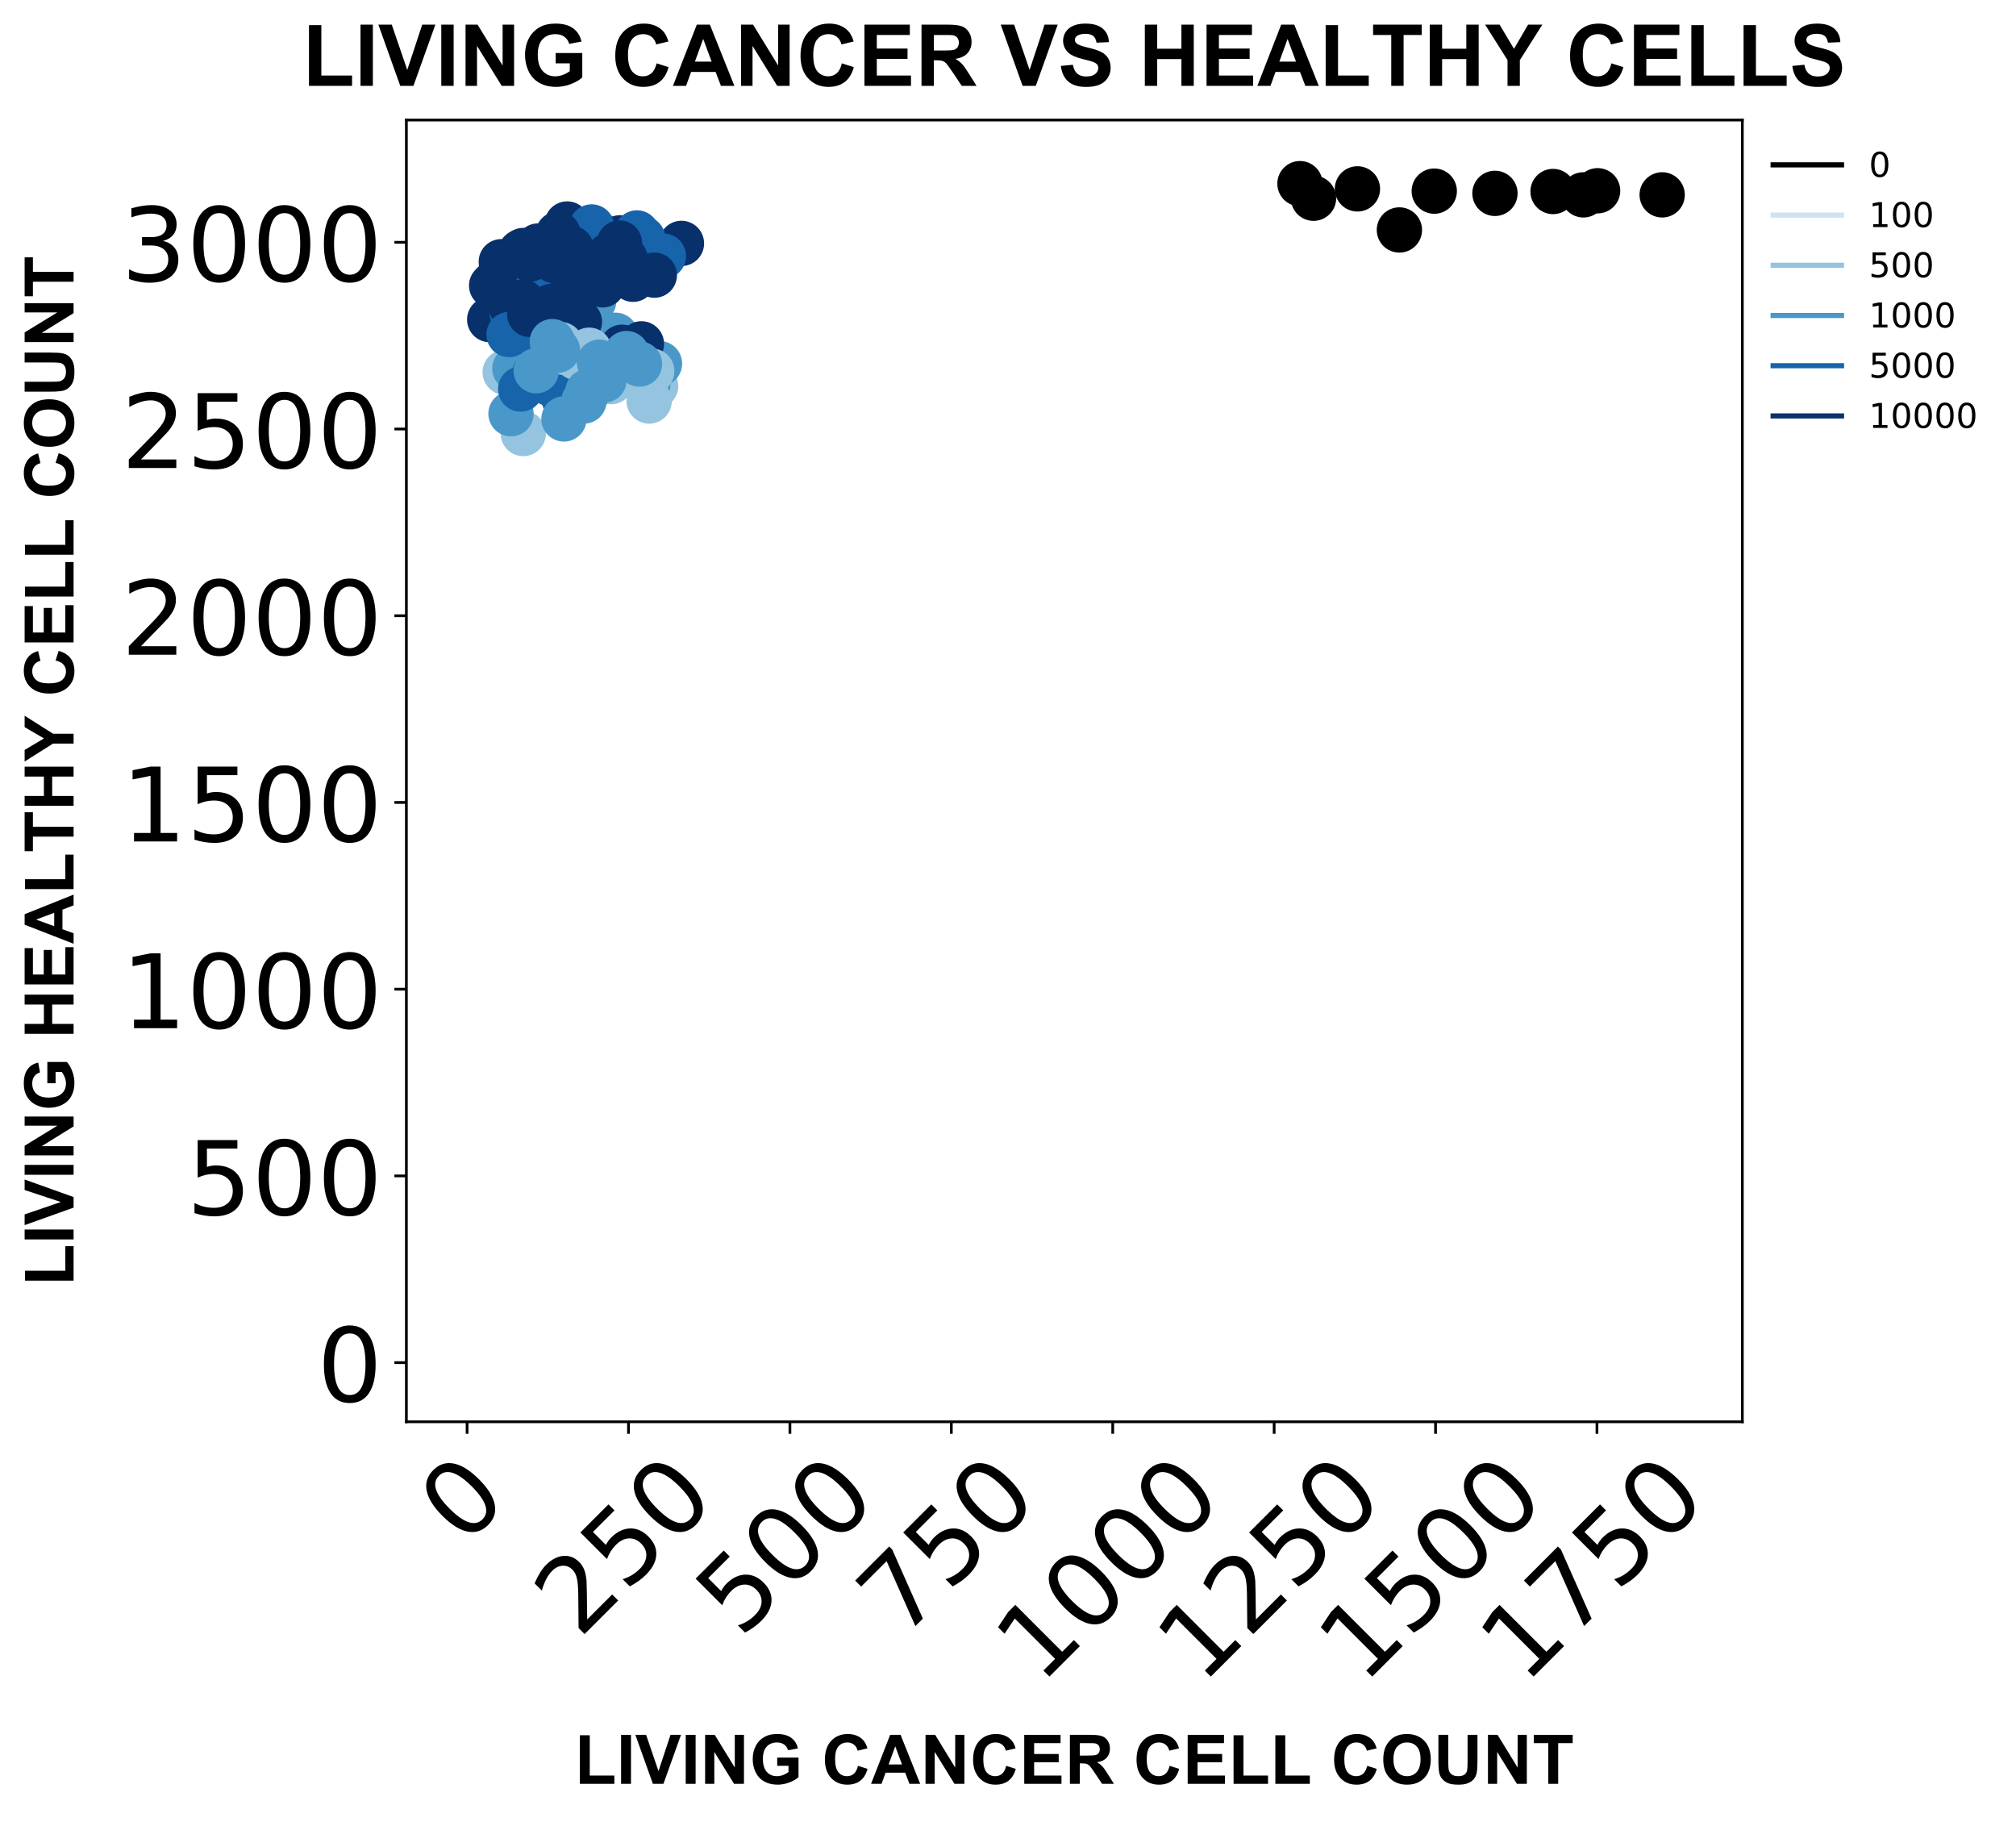<?xml version="1.0" encoding="utf-8" standalone="no"?>
<!DOCTYPE svg PUBLIC "-//W3C//DTD SVG 1.1//EN"
  "http://www.w3.org/Graphics/SVG/1.1/DTD/svg11.dtd">
<!-- Created with matplotlib (https://matplotlib.org/) -->
<svg height="532.595pt" version="1.1" viewBox="0 0 589.425 532.595" width="589.425pt" xmlns="http://www.w3.org/2000/svg" xmlns:xlink="http://www.w3.org/1999/xlink">
 <defs>
  <style type="text/css">
*{stroke-linecap:butt;stroke-linejoin:round;}
  </style>
 </defs>
 <g id="figure_1">
  <g id="patch_1">
   <path d="M 0 532.595 
L 589.425 532.595 
L 589.425 0 
L 0 0 
z
" style="fill:#ffffff;"/>
  </g>
  <g id="axes_1">
   <g id="patch_2">
    <path d="M 118.812 415.615 
L 509.413 415.615 
L 509.413 35.095 
L 118.812 35.095 
z
" style="fill:#ffffff;"/>
   </g>
   <g id="PathCollection_1">
    <defs>
     <path d="M 0 6.124 
C 1.624 6.124 3.182 5.478 4.33 4.33 
C 5.478 3.182 6.124 1.624 6.124 0 
C 6.124 -1.624 5.478 -3.182 4.33 -4.33 
C 3.182 -5.478 1.624 -6.124 0 -6.124 
C -1.624 -6.124 -3.182 -5.478 -4.33 -4.33 
C -5.478 -3.182 -6.124 -1.624 -6.124 0 
C -6.124 1.624 -5.478 3.182 -4.33 4.33 
C -3.182 5.478 -1.624 6.124 0 6.124 
z
" id="mc5da98bca4" style="stroke:#08306b;"/>
    </defs>
    <g clip-path="url(#p5af6b2f9cc)">
     <use style="fill:#08306b;stroke:#08306b;" x="143.174" xlink:href="#mc5da98bca4" y="93.423"/>
    </g>
   </g>
   <g id="PathCollection_2">
    <g clip-path="url(#p5af6b2f9cc)">
     <use style="fill:#08306b;stroke:#08306b;" x="143.74" xlink:href="#mc5da98bca4" y="83.489"/>
    </g>
   </g>
   <g id="PathCollection_3">
    <g clip-path="url(#p5af6b2f9cc)">
     <use style="fill:#08306b;stroke:#08306b;" x="157.331" xlink:href="#mc5da98bca4" y="71.917"/>
    </g>
   </g>
   <g id="PathCollection_4">
    <g clip-path="url(#p5af6b2f9cc)">
     <use style="fill:#08306b;stroke:#08306b;" x="169.413" xlink:href="#mc5da98bca4" y="79.777"/>
    </g>
   </g>
   <g id="PathCollection_5">
    <g clip-path="url(#p5af6b2f9cc)">
     <use style="fill:#08306b;stroke:#08306b;" x="162.239" xlink:href="#mc5da98bca4" y="75.847"/>
    </g>
   </g>
   <g id="PathCollection_6">
    <g clip-path="url(#p5af6b2f9cc)">
     <use style="fill:#08306b;stroke:#08306b;" x="147.704" xlink:href="#mc5da98bca4" y="80.105"/>
    </g>
   </g>
   <g id="PathCollection_7">
    <g clip-path="url(#p5af6b2f9cc)">
     <use style="fill:#08306b;stroke:#08306b;" x="160.163" xlink:href="#mc5da98bca4" y="81.524"/>
    </g>
   </g>
   <g id="PathCollection_8">
    <g clip-path="url(#p5af6b2f9cc)">
     <use style="fill:#08306b;stroke:#08306b;" x="161.673" xlink:href="#mc5da98bca4" y="78.576"/>
    </g>
   </g>
   <g id="PathCollection_9">
    <g clip-path="url(#p5af6b2f9cc)">
     <use style="fill:#08306b;stroke:#08306b;" x="158.653" xlink:href="#mc5da98bca4" y="84.471"/>
    </g>
   </g>
   <g id="PathCollection_10">
    <g clip-path="url(#p5af6b2f9cc)">
     <use style="fill:#08306b;stroke:#08306b;" x="163.938" xlink:href="#mc5da98bca4" y="81.415"/>
    </g>
   </g>
   <g id="PathCollection_11">
    <defs>
     <path d="M 0 6.124 
C 1.624 6.124 3.182 5.478 4.33 4.33 
C 5.478 3.182 6.124 1.624 6.124 0 
C 6.124 -1.624 5.478 -3.182 4.33 -4.33 
C 3.182 -5.478 1.624 -6.124 0 -6.124 
C -1.624 -6.124 -3.182 -5.478 -4.33 -4.33 
C -5.478 -3.182 -6.124 -1.624 -6.124 0 
C -6.124 1.624 -5.478 3.182 -4.33 4.33 
C -3.182 5.478 -1.624 6.124 0 6.124 
z
" id="m7ebbeaddaf" style="stroke:#1764ab;"/>
    </defs>
    <g clip-path="url(#p5af6b2f9cc)">
     <use style="fill:#1764ab;stroke:#1764ab;" x="149.781" xlink:href="#m7ebbeaddaf" y="91.676"/>
    </g>
   </g>
   <g id="PathCollection_12">
    <g clip-path="url(#p5af6b2f9cc)">
     <use style="fill:#1764ab;stroke:#1764ab;" x="152.235" xlink:href="#m7ebbeaddaf" y="78.358"/>
    </g>
   </g>
   <g id="PathCollection_13">
    <g clip-path="url(#p5af6b2f9cc)">
     <use style="fill:#1764ab;stroke:#1764ab;" x="163.75" xlink:href="#m7ebbeaddaf" y="68.861"/>
    </g>
   </g>
   <g id="PathCollection_14">
    <g clip-path="url(#p5af6b2f9cc)">
     <use style="fill:#1764ab;stroke:#1764ab;" x="175.264" xlink:href="#m7ebbeaddaf" y="76.83"/>
    </g>
   </g>
   <g id="PathCollection_15">
    <g clip-path="url(#p5af6b2f9cc)">
     <use style="fill:#1764ab;stroke:#1764ab;" x="174.132" xlink:href="#m7ebbeaddaf" y="77.485"/>
    </g>
   </g>
   <g id="PathCollection_16">
    <g clip-path="url(#p5af6b2f9cc)">
     <use style="fill:#1764ab;stroke:#1764ab;" x="150.347" xlink:href="#m7ebbeaddaf" y="76.175"/>
    </g>
   </g>
   <g id="PathCollection_17">
    <g clip-path="url(#p5af6b2f9cc)">
     <use style="fill:#1764ab;stroke:#1764ab;" x="171.3" xlink:href="#m7ebbeaddaf" y="78.249"/>
    </g>
   </g>
   <g id="PathCollection_18">
    <g clip-path="url(#p5af6b2f9cc)">
     <use style="fill:#1764ab;stroke:#1764ab;" x="169.413" xlink:href="#m7ebbeaddaf" y="76.284"/>
    </g>
   </g>
   <g id="PathCollection_19">
    <g clip-path="url(#p5af6b2f9cc)">
     <use style="fill:#1764ab;stroke:#1764ab;" x="163.561" xlink:href="#m7ebbeaddaf" y="74.755"/>
    </g>
   </g>
   <g id="PathCollection_20">
    <g clip-path="url(#p5af6b2f9cc)">
     <use style="fill:#1764ab;stroke:#1764ab;" x="178.096" xlink:href="#m7ebbeaddaf" y="75.192"/>
    </g>
   </g>
   <g id="PathCollection_21">
    <g clip-path="url(#p5af6b2f9cc)">
     <use style="fill:#08306b;stroke:#08306b;" x="149.403" xlink:href="#mc5da98bca4" y="89.384"/>
    </g>
   </g>
   <g id="PathCollection_22">
    <g clip-path="url(#p5af6b2f9cc)">
     <use style="fill:#08306b;stroke:#08306b;" x="144.495" xlink:href="#mc5da98bca4" y="82.724"/>
    </g>
   </g>
   <g id="PathCollection_23">
    <g clip-path="url(#p5af6b2f9cc)">
     <use style="fill:#08306b;stroke:#08306b;" x="164.316" xlink:href="#mc5da98bca4" y="74.101"/>
    </g>
   </g>
   <g id="PathCollection_24">
    <g clip-path="url(#p5af6b2f9cc)">
     <use style="fill:#08306b;stroke:#08306b;" x="167.525" xlink:href="#mc5da98bca4" y="77.485"/>
    </g>
   </g>
   <g id="PathCollection_25">
    <g clip-path="url(#p5af6b2f9cc)">
     <use style="fill:#08306b;stroke:#08306b;" x="164.693" xlink:href="#mc5da98bca4" y="76.393"/>
    </g>
   </g>
   <g id="PathCollection_26">
    <g clip-path="url(#p5af6b2f9cc)">
     <use style="fill:#08306b;stroke:#08306b;" x="146.572" xlink:href="#mc5da98bca4" y="76.502"/>
    </g>
   </g>
   <g id="PathCollection_27">
    <g clip-path="url(#p5af6b2f9cc)">
     <use style="fill:#08306b;stroke:#08306b;" x="168.657" xlink:href="#mc5da98bca4" y="74.974"/>
    </g>
   </g>
   <g id="PathCollection_28">
    <g clip-path="url(#p5af6b2f9cc)">
     <use style="fill:#08306b;stroke:#08306b;" x="163.561" xlink:href="#mc5da98bca4" y="75.956"/>
    </g>
   </g>
   <g id="PathCollection_29">
    <g clip-path="url(#p5af6b2f9cc)">
     <use style="fill:#08306b;stroke:#08306b;" x="162.051" xlink:href="#mc5da98bca4" y="73.991"/>
    </g>
   </g>
   <g id="PathCollection_30">
    <g clip-path="url(#p5af6b2f9cc)">
     <use style="fill:#08306b;stroke:#08306b;" x="167.902" xlink:href="#mc5da98bca4" y="72.791"/>
    </g>
   </g>
   <g id="PathCollection_31">
    <g clip-path="url(#p5af6b2f9cc)">
     <use style="fill:#1764ab;stroke:#1764ab;" x="157.709" xlink:href="#m7ebbeaddaf" y="88.183"/>
    </g>
   </g>
   <g id="PathCollection_32">
    <g clip-path="url(#p5af6b2f9cc)">
     <use style="fill:#1764ab;stroke:#1764ab;" x="157.709" xlink:href="#m7ebbeaddaf" y="74.101"/>
    </g>
   </g>
   <g id="PathCollection_33">
    <g clip-path="url(#p5af6b2f9cc)">
     <use style="fill:#1764ab;stroke:#1764ab;" x="166.015" xlink:href="#m7ebbeaddaf" y="67.987"/>
    </g>
   </g>
   <g id="PathCollection_34">
    <g clip-path="url(#p5af6b2f9cc)">
     <use style="fill:#1764ab;stroke:#1764ab;" x="181.116" xlink:href="#m7ebbeaddaf" y="74.21"/>
    </g>
   </g>
   <g id="PathCollection_35">
    <g clip-path="url(#p5af6b2f9cc)">
     <use style="fill:#1764ab;stroke:#1764ab;" x="181.116" xlink:href="#m7ebbeaddaf" y="76.065"/>
    </g>
   </g>
   <g id="PathCollection_36">
    <g clip-path="url(#p5af6b2f9cc)">
     <use style="fill:#1764ab;stroke:#1764ab;" x="161.673" xlink:href="#m7ebbeaddaf" y="75.192"/>
    </g>
   </g>
   <g id="PathCollection_37">
    <g clip-path="url(#p5af6b2f9cc)">
     <use style="fill:#1764ab;stroke:#1764ab;" x="181.494" xlink:href="#m7ebbeaddaf" y="71.699"/>
    </g>
   </g>
   <g id="PathCollection_38">
    <g clip-path="url(#p5af6b2f9cc)">
     <use style="fill:#1764ab;stroke:#1764ab;" x="180.927" xlink:href="#m7ebbeaddaf" y="72.245"/>
    </g>
   </g>
   <g id="PathCollection_39">
    <g clip-path="url(#p5af6b2f9cc)">
     <use style="fill:#1764ab;stroke:#1764ab;" x="166.77" xlink:href="#m7ebbeaddaf" y="73.773"/>
    </g>
   </g>
   <g id="PathCollection_40">
    <g clip-path="url(#p5af6b2f9cc)">
     <use style="fill:#1764ab;stroke:#1764ab;" x="190.554" xlink:href="#m7ebbeaddaf" y="74.865"/>
    </g>
   </g>
   <g id="PathCollection_41">
    <defs>
     <path d="M 0 6.124 
C 1.624 6.124 3.182 5.478 4.33 4.33 
C 5.478 3.182 6.124 1.624 6.124 0 
C 6.124 -1.624 5.478 -3.182 4.33 -4.33 
C 3.182 -5.478 1.624 -6.124 0 -6.124 
C -1.624 -6.124 -3.182 -5.478 -4.33 -4.33 
C -5.478 -3.182 -6.124 -1.624 -6.124 0 
C -6.124 1.624 -5.478 3.182 -4.33 4.33 
C -3.182 5.478 -1.624 6.124 0 6.124 
z
" id="mbbedd26ff0" style="stroke:#94c4df;"/>
    </defs>
    <g clip-path="url(#p5af6b2f9cc)">
     <use style="fill:#94c4df;stroke:#94c4df;" x="152.99" xlink:href="#mbbedd26ff0" y="126.718"/>
    </g>
   </g>
   <g id="PathCollection_42">
    <g clip-path="url(#p5af6b2f9cc)">
     <use style="fill:#94c4df;stroke:#94c4df;" x="147.704" xlink:href="#mbbedd26ff0" y="108.815"/>
    </g>
   </g>
   <g id="PathCollection_43">
    <g clip-path="url(#p5af6b2f9cc)">
     <use style="fill:#94c4df;stroke:#94c4df;" x="163.183" xlink:href="#mbbedd26ff0" y="102.265"/>
    </g>
   </g>
   <g id="PathCollection_44">
    <g clip-path="url(#p5af6b2f9cc)">
     <use style="fill:#94c4df;stroke:#94c4df;" x="188.289" xlink:href="#mbbedd26ff0" y="110.998"/>
    </g>
   </g>
   <g id="PathCollection_45">
    <g clip-path="url(#p5af6b2f9cc)">
     <use style="fill:#94c4df;stroke:#94c4df;" x="184.891" xlink:href="#mbbedd26ff0" y="106.195"/>
    </g>
   </g>
   <g id="PathCollection_46">
    <g clip-path="url(#p5af6b2f9cc)">
     <use style="fill:#94c4df;stroke:#94c4df;" x="156.388" xlink:href="#mbbedd26ff0" y="108.269"/>
    </g>
   </g>
   <g id="PathCollection_47">
    <g clip-path="url(#p5af6b2f9cc)">
     <use style="fill:#94c4df;stroke:#94c4df;" x="177.718" xlink:href="#mbbedd26ff0" y="107.723"/>
    </g>
   </g>
   <g id="PathCollection_48">
    <g clip-path="url(#p5af6b2f9cc)">
     <use style="fill:#94c4df;stroke:#94c4df;" x="171.489" xlink:href="#mbbedd26ff0" y="106.413"/>
    </g>
   </g>
   <g id="PathCollection_49">
    <g clip-path="url(#p5af6b2f9cc)">
     <use style="fill:#94c4df;stroke:#94c4df;" x="174.132" xlink:href="#mbbedd26ff0" y="105.867"/>
    </g>
   </g>
   <g id="PathCollection_50">
    <g clip-path="url(#p5af6b2f9cc)">
     <use style="fill:#94c4df;stroke:#94c4df;" x="191.687" xlink:href="#mbbedd26ff0" y="112.854"/>
    </g>
   </g>
   <g id="PathCollection_51">
    <g clip-path="url(#p5af6b2f9cc)">
     <use style="fill:#08306b;stroke:#08306b;" x="152.801" xlink:href="#mc5da98bca4" y="88.292"/>
    </g>
   </g>
   <g id="PathCollection_52">
    <g clip-path="url(#p5af6b2f9cc)">
     <use style="fill:#08306b;stroke:#08306b;" x="154.877" xlink:href="#mc5da98bca4" y="75.738"/>
    </g>
   </g>
   <g id="PathCollection_53">
    <g clip-path="url(#p5af6b2f9cc)">
     <use style="fill:#08306b;stroke:#08306b;" x="165.826" xlink:href="#mc5da98bca4" y="65.477"/>
    </g>
   </g>
   <g id="PathCollection_54">
    <g clip-path="url(#p5af6b2f9cc)">
     <use style="fill:#08306b;stroke:#08306b;" x="182.06" xlink:href="#mc5da98bca4" y="73.009"/>
    </g>
   </g>
   <g id="PathCollection_55">
    <g clip-path="url(#p5af6b2f9cc)">
     <use style="fill:#08306b;stroke:#08306b;" x="181.305" xlink:href="#mc5da98bca4" y="69.516"/>
    </g>
   </g>
   <g id="PathCollection_56">
    <g clip-path="url(#p5af6b2f9cc)">
     <use style="fill:#08306b;stroke:#08306b;" x="152.99" xlink:href="#mc5da98bca4" y="73.227"/>
    </g>
   </g>
   <g id="PathCollection_57">
    <g clip-path="url(#p5af6b2f9cc)">
     <use style="fill:#08306b;stroke:#08306b;" x="176.774" xlink:href="#mc5da98bca4" y="73.118"/>
    </g>
   </g>
   <g id="PathCollection_58">
    <g clip-path="url(#p5af6b2f9cc)">
     <use style="fill:#08306b;stroke:#08306b;" x="180.55" xlink:href="#mc5da98bca4" y="72.136"/>
    </g>
   </g>
   <g id="PathCollection_59">
    <g clip-path="url(#p5af6b2f9cc)">
     <use style="fill:#08306b;stroke:#08306b;" x="166.581" xlink:href="#mc5da98bca4" y="70.826"/>
    </g>
   </g>
   <g id="PathCollection_60">
    <g clip-path="url(#p5af6b2f9cc)">
     <use style="fill:#08306b;stroke:#08306b;" x="179.417" xlink:href="#mc5da98bca4" y="75.41"/>
    </g>
   </g>
   <g id="PathCollection_61">
    <defs>
     <path d="M 0 6.124 
C 1.624 6.124 3.182 5.478 4.33 4.33 
C 5.478 3.182 6.124 1.624 6.124 0 
C 6.124 -1.624 5.478 -3.182 4.33 -4.33 
C 3.182 -5.478 1.624 -6.124 0 -6.124 
C -1.624 -6.124 -3.182 -5.478 -4.33 -4.33 
C -5.478 -3.182 -6.124 -1.624 -6.124 0 
C -6.124 1.624 -5.478 3.182 -4.33 4.33 
C -3.182 5.478 -1.624 6.124 0 6.124 
z
" id="m9ac58e9d34" style="stroke:#4a98c9;"/>
    </defs>
    <g clip-path="url(#p5af6b2f9cc)">
     <use style="fill:#4a98c9;stroke:#4a98c9;" x="149.403" xlink:href="#m9ac58e9d34" y="120.932"/>
    </g>
   </g>
   <g id="PathCollection_62">
    <g clip-path="url(#p5af6b2f9cc)">
     <use style="fill:#4a98c9;stroke:#4a98c9;" x="159.974" xlink:href="#m9ac58e9d34" y="95.824"/>
    </g>
   </g>
   <g id="PathCollection_63">
    <g clip-path="url(#p5af6b2f9cc)">
     <use style="fill:#4a98c9;stroke:#4a98c9;" x="163.372" xlink:href="#m9ac58e9d34" y="91.13"/>
    </g>
   </g>
   <g id="PathCollection_64">
    <g clip-path="url(#p5af6b2f9cc)">
     <use style="fill:#4a98c9;stroke:#4a98c9;" x="177.341" xlink:href="#m9ac58e9d34" y="99.427"/>
    </g>
   </g>
   <g id="PathCollection_65">
    <g clip-path="url(#p5af6b2f9cc)">
     <use style="fill:#4a98c9;stroke:#4a98c9;" x="171.678" xlink:href="#m9ac58e9d34" y="99.863"/>
    </g>
   </g>
   <g id="PathCollection_66">
    <g clip-path="url(#p5af6b2f9cc)">
     <use style="fill:#4a98c9;stroke:#4a98c9;" x="150.536" xlink:href="#m9ac58e9d34" y="107.723"/>
    </g>
   </g>
   <g id="PathCollection_67">
    <g clip-path="url(#p5af6b2f9cc)">
     <use style="fill:#4a98c9;stroke:#4a98c9;" x="179.983" xlink:href="#m9ac58e9d34" y="98.007"/>
    </g>
   </g>
   <g id="PathCollection_68">
    <g clip-path="url(#p5af6b2f9cc)">
     <use style="fill:#4a98c9;stroke:#4a98c9;" x="166.203" xlink:href="#m9ac58e9d34" y="98.226"/>
    </g>
   </g>
   <g id="PathCollection_69">
    <g clip-path="url(#p5af6b2f9cc)">
     <use style="fill:#4a98c9;stroke:#4a98c9;" x="167.902" xlink:href="#m9ac58e9d34" y="94.078"/>
    </g>
   </g>
   <g id="PathCollection_70">
    <g clip-path="url(#p5af6b2f9cc)">
     <use style="fill:#4a98c9;stroke:#4a98c9;" x="177.341" xlink:href="#m9ac58e9d34" y="108.269"/>
    </g>
   </g>
   <g id="PathCollection_71">
    <g clip-path="url(#p5af6b2f9cc)">
     <use style="fill:#08306b;stroke:#08306b;" x="185.08" xlink:href="#mc5da98bca4" y="81.633"/>
    </g>
   </g>
   <g id="PathCollection_72">
    <g clip-path="url(#p5af6b2f9cc)">
     <use style="fill:#08306b;stroke:#08306b;" x="164.693" xlink:href="#mc5da98bca4" y="70.28"/>
    </g>
   </g>
   <g id="PathCollection_73">
    <g clip-path="url(#p5af6b2f9cc)">
     <use style="fill:#08306b;stroke:#08306b;" x="174.887" xlink:href="#mc5da98bca4" y="68.424"/>
    </g>
   </g>
   <g id="PathCollection_74">
    <g clip-path="url(#p5af6b2f9cc)">
     <use style="fill:#08306b;stroke:#08306b;" x="186.402" xlink:href="#mc5da98bca4" y="78.03"/>
    </g>
   </g>
   <g id="PathCollection_75">
    <g clip-path="url(#p5af6b2f9cc)">
     <use style="fill:#08306b;stroke:#08306b;" x="184.703" xlink:href="#mc5da98bca4" y="75.52"/>
    </g>
   </g>
   <g id="PathCollection_76">
    <g clip-path="url(#p5af6b2f9cc)">
     <use style="fill:#08306b;stroke:#08306b;" x="166.581" xlink:href="#mc5da98bca4" y="70.171"/>
    </g>
   </g>
   <g id="PathCollection_77">
    <g clip-path="url(#p5af6b2f9cc)">
     <use style="fill:#08306b;stroke:#08306b;" x="187.345" xlink:href="#mc5da98bca4" y="77.594"/>
    </g>
   </g>
   <g id="PathCollection_78">
    <g clip-path="url(#p5af6b2f9cc)">
     <use style="fill:#08306b;stroke:#08306b;" x="185.835" xlink:href="#mc5da98bca4" y="72.463"/>
    </g>
   </g>
   <g id="PathCollection_79">
    <g clip-path="url(#p5af6b2f9cc)">
     <use style="fill:#08306b;stroke:#08306b;" x="168.657" xlink:href="#mc5da98bca4" y="78.467"/>
    </g>
   </g>
   <g id="PathCollection_80">
    <g clip-path="url(#p5af6b2f9cc)">
     <use style="fill:#08306b;stroke:#08306b;" x="199.238" xlink:href="#mc5da98bca4" y="71.153"/>
    </g>
   </g>
   <g id="PathCollection_81">
    <g clip-path="url(#p5af6b2f9cc)">
     <use style="fill:#4a98c9;stroke:#4a98c9;" x="182.626" xlink:href="#m9ac58e9d34" y="109.47"/>
    </g>
   </g>
   <g id="PathCollection_82">
    <g clip-path="url(#p5af6b2f9cc)">
     <use style="fill:#4a98c9;stroke:#4a98c9;" x="165.637" xlink:href="#m9ac58e9d34" y="100.3"/>
    </g>
   </g>
   <g id="PathCollection_83">
    <g clip-path="url(#p5af6b2f9cc)">
     <use style="fill:#4a98c9;stroke:#4a98c9;" x="173.565" xlink:href="#m9ac58e9d34" y="88.074"/>
    </g>
   </g>
   <g id="PathCollection_84">
    <g clip-path="url(#p5af6b2f9cc)">
     <use style="fill:#4a98c9;stroke:#4a98c9;" x="189.422" xlink:href="#m9ac58e9d34" y="112.308"/>
    </g>
   </g>
   <g id="PathCollection_85">
    <g clip-path="url(#p5af6b2f9cc)">
     <use style="fill:#4a98c9;stroke:#4a98c9;" x="180.172" xlink:href="#m9ac58e9d34" y="106.959"/>
    </g>
   </g>
   <g id="PathCollection_86">
    <g clip-path="url(#p5af6b2f9cc)">
     <use style="fill:#4a98c9;stroke:#4a98c9;" x="168.469" xlink:href="#m9ac58e9d34" y="100.518"/>
    </g>
   </g>
   <g id="PathCollection_87">
    <g clip-path="url(#p5af6b2f9cc)">
     <use style="fill:#4a98c9;stroke:#4a98c9;" x="181.116" xlink:href="#m9ac58e9d34" y="106.522"/>
    </g>
   </g>
   <g id="PathCollection_88">
    <g clip-path="url(#p5af6b2f9cc)">
     <use style="fill:#4a98c9;stroke:#4a98c9;" x="184.891" xlink:href="#m9ac58e9d34" y="100.737"/>
    </g>
   </g>
   <g id="PathCollection_89">
    <g clip-path="url(#p5af6b2f9cc)">
     <use style="fill:#4a98c9;stroke:#4a98c9;" x="176.774" xlink:href="#m9ac58e9d34" y="101.064"/>
    </g>
   </g>
   <g id="PathCollection_90">
    <g clip-path="url(#p5af6b2f9cc)">
     <use style="fill:#4a98c9;stroke:#4a98c9;" x="192.82" xlink:href="#m9ac58e9d34" y="106.304"/>
    </g>
   </g>
   <g id="PathCollection_91">
    <g clip-path="url(#p5af6b2f9cc)">
     <use style="fill:#1764ab;stroke:#1764ab;" x="152.235" xlink:href="#m7ebbeaddaf" y="113.727"/>
    </g>
   </g>
   <g id="PathCollection_92">
    <g clip-path="url(#p5af6b2f9cc)">
     <use style="fill:#1764ab;stroke:#1764ab;" x="157.331" xlink:href="#m7ebbeaddaf" y="99.536"/>
    </g>
   </g>
   <g id="PathCollection_93">
    <g clip-path="url(#p5af6b2f9cc)">
     <use style="fill:#1764ab;stroke:#1764ab;" x="148.837" xlink:href="#m7ebbeaddaf" y="97.789"/>
    </g>
   </g>
   <g id="PathCollection_94">
    <g clip-path="url(#p5af6b2f9cc)">
     <use style="fill:#1764ab;stroke:#1764ab;" x="160.729" xlink:href="#m7ebbeaddaf" y="112.09"/>
    </g>
   </g>
   <g id="PathCollection_95">
    <g clip-path="url(#p5af6b2f9cc)">
     <use style="fill:#1764ab;stroke:#1764ab;" x="166.959" xlink:href="#m7ebbeaddaf" y="108.16"/>
    </g>
   </g>
   <g id="PathCollection_96">
    <g clip-path="url(#p5af6b2f9cc)">
     <use style="fill:#1764ab;stroke:#1764ab;" x="158.275" xlink:href="#m7ebbeaddaf" y="101.282"/>
    </g>
   </g>
   <g id="PathCollection_97">
    <g clip-path="url(#p5af6b2f9cc)">
     <use style="fill:#1764ab;stroke:#1764ab;" x="164.882" xlink:href="#m7ebbeaddaf" y="116.456"/>
    </g>
   </g>
   <g id="PathCollection_98">
    <g clip-path="url(#p5af6b2f9cc)">
     <use style="fill:#1764ab;stroke:#1764ab;" x="156.388" xlink:href="#m7ebbeaddaf" y="109.033"/>
    </g>
   </g>
   <g id="PathCollection_99">
    <g clip-path="url(#p5af6b2f9cc)">
     <use style="fill:#1764ab;stroke:#1764ab;" x="160.918" xlink:href="#m7ebbeaddaf" y="104.885"/>
    </g>
   </g>
   <g id="PathCollection_100">
    <g clip-path="url(#p5af6b2f9cc)">
     <use style="fill:#1764ab;stroke:#1764ab;" x="166.392" xlink:href="#m7ebbeaddaf" y="113.4"/>
    </g>
   </g>
   <g id="PathCollection_101">
    <g clip-path="url(#p5af6b2f9cc)">
     <use style="fill:#08306b;stroke:#08306b;" x="178.851" xlink:href="#mc5da98bca4" y="111.216"/>
    </g>
   </g>
   <g id="PathCollection_102">
    <g clip-path="url(#p5af6b2f9cc)">
     <use style="fill:#08306b;stroke:#08306b;" x="169.413" xlink:href="#mc5da98bca4" y="94.078"/>
    </g>
   </g>
   <g id="PathCollection_103">
    <g clip-path="url(#p5af6b2f9cc)">
     <use style="fill:#08306b;stroke:#08306b;" x="161.107" xlink:href="#mc5da98bca4" y="89.602"/>
    </g>
   </g>
   <g id="PathCollection_104">
    <g clip-path="url(#p5af6b2f9cc)">
     <use style="fill:#08306b;stroke:#08306b;" x="187.534" xlink:href="#mc5da98bca4" y="100.518"/>
    </g>
   </g>
   <g id="PathCollection_105">
    <g clip-path="url(#p5af6b2f9cc)">
     <use style="fill:#08306b;stroke:#08306b;" x="168.28" xlink:href="#mc5da98bca4" y="93.204"/>
    </g>
   </g>
   <g id="PathCollection_106">
    <g clip-path="url(#p5af6b2f9cc)">
     <use style="fill:#08306b;stroke:#08306b;" x="154.877" xlink:href="#mc5da98bca4" y="91.894"/>
    </g>
   </g>
   <g id="PathCollection_107">
    <g clip-path="url(#p5af6b2f9cc)">
     <use style="fill:#08306b;stroke:#08306b;" x="181.871" xlink:href="#mc5da98bca4" y="101.828"/>
    </g>
   </g>
   <g id="PathCollection_108">
    <g clip-path="url(#p5af6b2f9cc)">
     <use style="fill:#08306b;stroke:#08306b;" x="169.601" xlink:href="#mc5da98bca4" y="102.047"/>
    </g>
   </g>
   <g id="PathCollection_109">
    <g clip-path="url(#p5af6b2f9cc)">
     <use style="fill:#08306b;stroke:#08306b;" x="181.871" xlink:href="#mc5da98bca4" y="101.501"/>
    </g>
   </g>
   <g id="PathCollection_110">
    <g clip-path="url(#p5af6b2f9cc)">
     <use style="fill:#08306b;stroke:#08306b;" x="184.703" xlink:href="#mc5da98bca4" y="107.941"/>
    </g>
   </g>
   <g id="PathCollection_111">
    <g clip-path="url(#p5af6b2f9cc)">
     <use style="fill:#08306b;stroke:#08306b;" x="165.26" xlink:href="#mc5da98bca4" y="87.855"/>
    </g>
   </g>
   <g id="PathCollection_112">
    <g clip-path="url(#p5af6b2f9cc)">
     <use style="fill:#08306b;stroke:#08306b;" x="152.235" xlink:href="#mc5da98bca4" y="73.664"/>
    </g>
   </g>
   <g id="PathCollection_113">
    <g clip-path="url(#p5af6b2f9cc)">
     <use style="fill:#08306b;stroke:#08306b;" x="159.408" xlink:href="#mc5da98bca4" y="73.227"/>
    </g>
   </g>
   <g id="PathCollection_114">
    <g clip-path="url(#p5af6b2f9cc)">
     <use style="fill:#08306b;stroke:#08306b;" x="172.622" xlink:href="#mc5da98bca4" y="79.34"/>
    </g>
   </g>
   <g id="PathCollection_115">
    <g clip-path="url(#p5af6b2f9cc)">
     <use style="fill:#08306b;stroke:#08306b;" x="172.055" xlink:href="#mc5da98bca4" y="72.026"/>
    </g>
   </g>
   <g id="PathCollection_116">
    <g clip-path="url(#p5af6b2f9cc)">
     <use style="fill:#08306b;stroke:#08306b;" x="165.637" xlink:href="#mc5da98bca4" y="75.083"/>
    </g>
   </g>
   <g id="PathCollection_117">
    <g clip-path="url(#p5af6b2f9cc)">
     <use style="fill:#08306b;stroke:#08306b;" x="172.622" xlink:href="#mc5da98bca4" y="77.485"/>
    </g>
   </g>
   <g id="PathCollection_118">
    <g clip-path="url(#p5af6b2f9cc)">
     <use style="fill:#08306b;stroke:#08306b;" x="162.051" xlink:href="#mc5da98bca4" y="76.175"/>
    </g>
   </g>
   <g id="PathCollection_119">
    <g clip-path="url(#p5af6b2f9cc)">
     <use style="fill:#08306b;stroke:#08306b;" x="166.392" xlink:href="#mc5da98bca4" y="75.083"/>
    </g>
   </g>
   <g id="PathCollection_120">
    <g clip-path="url(#p5af6b2f9cc)">
     <use style="fill:#08306b;stroke:#08306b;" x="175.642" xlink:href="#mc5da98bca4" y="76.83"/>
    </g>
   </g>
   <g id="PathCollection_121">
    <g clip-path="url(#p5af6b2f9cc)">
     <use style="fill:#1764ab;stroke:#1764ab;" x="177.341" xlink:href="#m7ebbeaddaf" y="78.576"/>
    </g>
   </g>
   <g id="PathCollection_122">
    <g clip-path="url(#p5af6b2f9cc)">
     <use style="fill:#1764ab;stroke:#1764ab;" x="166.015" xlink:href="#m7ebbeaddaf" y="72.791"/>
    </g>
   </g>
   <g id="PathCollection_123">
    <g clip-path="url(#p5af6b2f9cc)">
     <use style="fill:#1764ab;stroke:#1764ab;" x="172.999" xlink:href="#m7ebbeaddaf" y="66.35"/>
    </g>
   </g>
   <g id="PathCollection_124">
    <g clip-path="url(#p5af6b2f9cc)">
     <use style="fill:#1764ab;stroke:#1764ab;" x="193.952" xlink:href="#m7ebbeaddaf" y="74.865"/>
    </g>
   </g>
   <g id="PathCollection_125">
    <g clip-path="url(#p5af6b2f9cc)">
     <use style="fill:#1764ab;stroke:#1764ab;" x="186.213" xlink:href="#m7ebbeaddaf" y="68.096"/>
    </g>
   </g>
   <g id="PathCollection_126">
    <g clip-path="url(#p5af6b2f9cc)">
     <use style="fill:#1764ab;stroke:#1764ab;" x="169.224" xlink:href="#m7ebbeaddaf" y="69.516"/>
    </g>
   </g>
   <g id="PathCollection_127">
    <g clip-path="url(#p5af6b2f9cc)">
     <use style="fill:#1764ab;stroke:#1764ab;" x="184.703" xlink:href="#m7ebbeaddaf" y="70.498"/>
    </g>
   </g>
   <g id="PathCollection_128">
    <g clip-path="url(#p5af6b2f9cc)">
     <use style="fill:#1764ab;stroke:#1764ab;" x="175.453" xlink:href="#m7ebbeaddaf" y="73.009"/>
    </g>
   </g>
   <g id="PathCollection_129">
    <g clip-path="url(#p5af6b2f9cc)">
     <use style="fill:#1764ab;stroke:#1764ab;" x="180.172" xlink:href="#m7ebbeaddaf" y="72.354"/>
    </g>
   </g>
   <g id="PathCollection_130">
    <g clip-path="url(#p5af6b2f9cc)">
     <use style="fill:#1764ab;stroke:#1764ab;" x="187.912" xlink:href="#m7ebbeaddaf" y="69.734"/>
    </g>
   </g>
   <g id="PathCollection_131">
    <g clip-path="url(#p5af6b2f9cc)">
     <use style="fill:#94c4df;stroke:#94c4df;" x="179.606" xlink:href="#mbbedd26ff0" y="110.016"/>
    </g>
   </g>
   <g id="PathCollection_132">
    <g clip-path="url(#p5af6b2f9cc)">
     <use style="fill:#94c4df;stroke:#94c4df;" x="165.071" xlink:href="#mbbedd26ff0" y="103.029"/>
    </g>
   </g>
   <g id="PathCollection_133">
    <g clip-path="url(#p5af6b2f9cc)">
     <use style="fill:#94c4df;stroke:#94c4df;" x="163.938" xlink:href="#mbbedd26ff0" y="100.737"/>
    </g>
   </g>
   <g id="PathCollection_134">
    <g clip-path="url(#p5af6b2f9cc)">
     <use style="fill:#94c4df;stroke:#94c4df;" x="190.554" xlink:href="#mbbedd26ff0" y="108.487"/>
    </g>
   </g>
   <g id="PathCollection_135">
    <g clip-path="url(#p5af6b2f9cc)">
     <use style="fill:#94c4df;stroke:#94c4df;" x="172.244" xlink:href="#mbbedd26ff0" y="102.374"/>
    </g>
   </g>
   <g id="PathCollection_136">
    <g clip-path="url(#p5af6b2f9cc)">
     <use style="fill:#94c4df;stroke:#94c4df;" x="168.657" xlink:href="#mbbedd26ff0" y="104.557"/>
    </g>
   </g>
   <g id="PathCollection_137">
    <g clip-path="url(#p5af6b2f9cc)">
     <use style="fill:#94c4df;stroke:#94c4df;" x="188.1" xlink:href="#mbbedd26ff0" y="110.125"/>
    </g>
   </g>
   <g id="PathCollection_138">
    <g clip-path="url(#p5af6b2f9cc)">
     <use style="fill:#94c4df;stroke:#94c4df;" x="178.662" xlink:href="#mbbedd26ff0" y="111.544"/>
    </g>
   </g>
   <g id="PathCollection_139">
    <g clip-path="url(#p5af6b2f9cc)">
     <use style="fill:#94c4df;stroke:#94c4df;" x="174.698" xlink:href="#mbbedd26ff0" y="107.068"/>
    </g>
   </g>
   <g id="PathCollection_140">
    <g clip-path="url(#p5af6b2f9cc)">
     <use style="fill:#94c4df;stroke:#94c4df;" x="189.799" xlink:href="#mbbedd26ff0" y="117.22"/>
    </g>
   </g>
   <g id="PathCollection_141">
    <g clip-path="url(#p5af6b2f9cc)">
     <use style="fill:#08306b;stroke:#08306b;" x="176.208" xlink:href="#mc5da98bca4" y="83.27"/>
    </g>
   </g>
   <g id="PathCollection_142">
    <g clip-path="url(#p5af6b2f9cc)">
     <use style="fill:#08306b;stroke:#08306b;" x="166.959" xlink:href="#mc5da98bca4" y="72.572"/>
    </g>
   </g>
   <g id="PathCollection_143">
    <g clip-path="url(#p5af6b2f9cc)">
     <use style="fill:#08306b;stroke:#08306b;" x="163.183" xlink:href="#mc5da98bca4" y="68.424"/>
    </g>
   </g>
   <g id="PathCollection_144">
    <g clip-path="url(#p5af6b2f9cc)">
     <use style="fill:#08306b;stroke:#08306b;" x="182.815" xlink:href="#mc5da98bca4" y="75.738"/>
    </g>
   </g>
   <g id="PathCollection_145">
    <g clip-path="url(#p5af6b2f9cc)">
     <use style="fill:#08306b;stroke:#08306b;" x="181.116" xlink:href="#mc5da98bca4" y="71.044"/>
    </g>
   </g>
   <g id="PathCollection_146">
    <g clip-path="url(#p5af6b2f9cc)">
     <use style="fill:#08306b;stroke:#08306b;" x="163.938" xlink:href="#mc5da98bca4" y="73.336"/>
    </g>
   </g>
   <g id="PathCollection_147">
    <g clip-path="url(#p5af6b2f9cc)">
     <use style="fill:#08306b;stroke:#08306b;" x="167.336" xlink:href="#mc5da98bca4" y="75.629"/>
    </g>
   </g>
   <g id="PathCollection_148">
    <g clip-path="url(#p5af6b2f9cc)">
     <use style="fill:#08306b;stroke:#08306b;" x="177.907" xlink:href="#mc5da98bca4" y="74.755"/>
    </g>
   </g>
   <g id="PathCollection_149">
    <g clip-path="url(#p5af6b2f9cc)">
     <use style="fill:#08306b;stroke:#08306b;" x="160.918" xlink:href="#mc5da98bca4" y="74.974"/>
    </g>
   </g>
   <g id="PathCollection_150">
    <g clip-path="url(#p5af6b2f9cc)">
     <use style="fill:#08306b;stroke:#08306b;" x="191.31" xlink:href="#mc5da98bca4" y="80.432"/>
    </g>
   </g>
   <g id="PathCollection_151">
    <g clip-path="url(#p5af6b2f9cc)">
     <use style="fill:#4a98c9;stroke:#4a98c9;" x="171.866" xlink:href="#m9ac58e9d34" y="114.491"/>
    </g>
   </g>
   <g id="PathCollection_152">
    <g clip-path="url(#p5af6b2f9cc)">
     <use style="fill:#4a98c9;stroke:#4a98c9;" x="162.994" xlink:href="#m9ac58e9d34" y="102.374"/>
    </g>
   </g>
   <g id="PathCollection_153">
    <g clip-path="url(#p5af6b2f9cc)">
     <use style="fill:#4a98c9;stroke:#4a98c9;" x="156.765" xlink:href="#m9ac58e9d34" y="108.378"/>
    </g>
   </g>
   <g id="PathCollection_154">
    <g clip-path="url(#p5af6b2f9cc)">
     <use style="fill:#4a98c9;stroke:#4a98c9;" x="186.968" xlink:href="#m9ac58e9d34" y="106.413"/>
    </g>
   </g>
   <g id="PathCollection_155">
    <g clip-path="url(#p5af6b2f9cc)">
     <use style="fill:#4a98c9;stroke:#4a98c9;" x="183.193" xlink:href="#m9ac58e9d34" y="103.357"/>
    </g>
   </g>
   <g id="PathCollection_156">
    <g clip-path="url(#p5af6b2f9cc)">
     <use style="fill:#4a98c9;stroke:#4a98c9;" x="161.484" xlink:href="#m9ac58e9d34" y="99.863"/>
    </g>
   </g>
   <g id="PathCollection_157">
    <g clip-path="url(#p5af6b2f9cc)">
     <use style="fill:#4a98c9;stroke:#4a98c9;" x="164.882" xlink:href="#m9ac58e9d34" y="122.46"/>
    </g>
   </g>
   <g id="PathCollection_158">
    <g clip-path="url(#p5af6b2f9cc)">
     <use style="fill:#4a98c9;stroke:#4a98c9;" x="170.734" xlink:href="#m9ac58e9d34" y="117.22"/>
    </g>
   </g>
   <g id="PathCollection_159">
    <g clip-path="url(#p5af6b2f9cc)">
     <use style="fill:#4a98c9;stroke:#4a98c9;" x="175.264" xlink:href="#m9ac58e9d34" y="105.867"/>
    </g>
   </g>
   <g id="PathCollection_160">
    <g clip-path="url(#p5af6b2f9cc)">
     <use style="fill:#4a98c9;stroke:#4a98c9;" x="176.586" xlink:href="#m9ac58e9d34" y="111.107"/>
    </g>
   </g>
   <g id="PathCollection_161">
    <defs>
     <path d="M 0 6.124 
C 1.624 6.124 3.182 5.478 4.33 4.33 
C 5.478 3.182 6.124 1.624 6.124 0 
C 6.124 -1.624 5.478 -3.182 4.33 -4.33 
C 3.182 -5.478 1.624 -6.124 0 -6.124 
C -1.624 -6.124 -3.182 -5.478 -4.33 -4.33 
C -5.478 -3.182 -6.124 -1.624 -6.124 0 
C -6.124 1.624 -5.478 3.182 -4.33 4.33 
C -3.182 5.478 -1.624 6.124 0 6.124 
z
" id="ma4d12a7e93" style="stroke:#000000;"/>
    </defs>
    <g clip-path="url(#p5af6b2f9cc)">
     <use style="stroke:#000000;" x="409.147" xlink:href="#ma4d12a7e93" y="67.223"/>
    </g>
   </g>
   <g id="PathCollection_162">
    <g clip-path="url(#p5af6b2f9cc)">
     <use style="stroke:#000000;" x="384.041" xlink:href="#ma4d12a7e93" y="57.944"/>
    </g>
   </g>
   <g id="PathCollection_163">
    <g clip-path="url(#p5af6b2f9cc)">
     <use style="stroke:#000000;" x="396.877" xlink:href="#ma4d12a7e93" y="55.215"/>
    </g>
   </g>
   <g id="PathCollection_164">
    <g clip-path="url(#p5af6b2f9cc)">
     <use style="stroke:#000000;" x="454.073" xlink:href="#ma4d12a7e93" y="55.979"/>
    </g>
   </g>
   <g id="PathCollection_165">
    <g clip-path="url(#p5af6b2f9cc)">
     <use style="stroke:#000000;" x="462.945" xlink:href="#ma4d12a7e93" y="56.962"/>
    </g>
   </g>
   <g id="PathCollection_166">
    <g clip-path="url(#p5af6b2f9cc)">
     <use style="stroke:#000000;" x="380.077" xlink:href="#ma4d12a7e93" y="53.687"/>
    </g>
   </g>
   <g id="PathCollection_167">
    <g clip-path="url(#p5af6b2f9cc)">
     <use style="stroke:#000000;" x="467.098" xlink:href="#ma4d12a7e93" y="55.761"/>
    </g>
   </g>
   <g id="PathCollection_168">
    <g clip-path="url(#p5af6b2f9cc)">
     <use style="stroke:#000000;" x="437.084" xlink:href="#ma4d12a7e93" y="56.525"/>
    </g>
   </g>
   <g id="PathCollection_169">
    <g clip-path="url(#p5af6b2f9cc)">
     <use style="stroke:#000000;" x="419.34" xlink:href="#ma4d12a7e93" y="55.87"/>
    </g>
   </g>
   <g id="PathCollection_170">
    <g clip-path="url(#p5af6b2f9cc)">
     <use style="stroke:#000000;" x="485.975" xlink:href="#ma4d12a7e93" y="56.962"/>
    </g>
   </g>
   <g id="matplotlib.axis_1">
    <g id="xtick_1">
     <g id="line2d_1">
      <defs>
       <path d="M 0 0 
L 0 3.5 
" id="mcebdd5e1d2" style="stroke:#000000;stroke-width:0.8;"/>
      </defs>
      <g>
       <use style="stroke:#000000;stroke-width:0.8;" x="136.567" xlink:href="#mcebdd5e1d2" y="415.615"/>
      </g>
     </g>
     <g id="text_1">
      <!-- 0 -->
      <defs>
       <path d="M 31.781 66.406 
Q 24.172 66.406 20.328 58.906 
Q 16.5 51.422 16.5 36.375 
Q 16.5 21.391 20.328 13.891 
Q 24.172 6.391 31.781 6.391 
Q 39.453 6.391 43.281 13.891 
Q 47.125 21.391 47.125 36.375 
Q 47.125 51.422 43.281 58.906 
Q 39.453 66.406 31.781 66.406 
z
M 31.781 74.219 
Q 44.047 74.219 50.516 64.516 
Q 56.984 54.828 56.984 36.375 
Q 56.984 17.969 50.516 8.266 
Q 44.047 -1.422 31.781 -1.422 
Q 19.531 -1.422 13.062 8.266 
Q 6.594 17.969 6.594 36.375 
Q 6.594 54.828 13.062 64.516 
Q 19.531 74.219 31.781 74.219 
z
" id="DejaVuSans-48"/>
      </defs>
      <g transform="translate(135.672 452.23)rotate(-45)scale(0.3 -0.3)">
       <use xlink:href="#DejaVuSans-48"/>
      </g>
     </g>
    </g>
    <g id="xtick_2">
     <g id="line2d_2">
      <g>
       <use style="stroke:#000000;stroke-width:0.8;" x="183.759" xlink:href="#mcebdd5e1d2" y="415.615"/>
      </g>
     </g>
     <g id="text_2">
      <!-- 250 -->
      <defs>
       <path d="M 19.188 8.297 
L 53.609 8.297 
L 53.609 0 
L 7.328 0 
L 7.328 8.297 
Q 12.938 14.109 22.625 23.891 
Q 32.328 33.688 34.812 36.531 
Q 39.547 41.844 41.422 45.531 
Q 43.312 49.219 43.312 52.781 
Q 43.312 58.594 39.234 62.25 
Q 35.156 65.922 28.609 65.922 
Q 23.969 65.922 18.812 64.312 
Q 13.672 62.703 7.812 59.422 
L 7.812 69.391 
Q 13.766 71.781 18.938 73 
Q 24.125 74.219 28.422 74.219 
Q 39.75 74.219 46.484 68.547 
Q 53.219 62.891 53.219 53.422 
Q 53.219 48.922 51.531 44.891 
Q 49.859 40.875 45.406 35.406 
Q 44.188 33.984 37.641 27.219 
Q 31.109 20.453 19.188 8.297 
z
" id="DejaVuSans-50"/>
       <path d="M 10.797 72.906 
L 49.516 72.906 
L 49.516 64.594 
L 19.828 64.594 
L 19.828 46.734 
Q 21.969 47.469 24.109 47.828 
Q 26.266 48.188 28.422 48.188 
Q 40.625 48.188 47.75 41.5 
Q 54.891 34.812 54.891 23.391 
Q 54.891 11.625 47.562 5.094 
Q 40.234 -1.422 26.906 -1.422 
Q 22.312 -1.422 17.547 -0.641 
Q 12.797 0.141 7.719 1.703 
L 7.719 11.625 
Q 12.109 9.234 16.797 8.062 
Q 21.484 6.891 26.703 6.891 
Q 35.156 6.891 40.078 11.328 
Q 45.016 15.766 45.016 23.391 
Q 45.016 31 40.078 35.438 
Q 35.156 39.891 26.703 39.891 
Q 22.75 39.891 18.812 39.016 
Q 14.891 38.141 10.797 36.281 
z
" id="DejaVuSans-53"/>
      </defs>
      <g transform="translate(169.367 479.224)rotate(-45)scale(0.3 -0.3)">
       <use xlink:href="#DejaVuSans-50"/>
       <use x="63.623" xlink:href="#DejaVuSans-53"/>
       <use x="127.246" xlink:href="#DejaVuSans-48"/>
      </g>
     </g>
    </g>
    <g id="xtick_3">
     <g id="line2d_3">
      <g>
       <use style="stroke:#000000;stroke-width:0.8;" x="230.951" xlink:href="#mcebdd5e1d2" y="415.615"/>
      </g>
     </g>
     <g id="text_3">
      <!-- 500 -->
      <g transform="translate(216.559 479.224)rotate(-45)scale(0.3 -0.3)">
       <use xlink:href="#DejaVuSans-53"/>
       <use x="63.623" xlink:href="#DejaVuSans-48"/>
       <use x="127.246" xlink:href="#DejaVuSans-48"/>
      </g>
     </g>
    </g>
    <g id="xtick_4">
     <g id="line2d_4">
      <g>
       <use style="stroke:#000000;stroke-width:0.8;" x="278.142" xlink:href="#mcebdd5e1d2" y="415.615"/>
      </g>
     </g>
     <g id="text_4">
      <!-- 750 -->
      <defs>
       <path d="M 8.203 72.906 
L 55.078 72.906 
L 55.078 68.703 
L 28.609 0 
L 18.312 0 
L 43.219 64.594 
L 8.203 64.594 
z
" id="DejaVuSans-55"/>
      </defs>
      <g transform="translate(263.751 479.224)rotate(-45)scale(0.3 -0.3)">
       <use xlink:href="#DejaVuSans-55"/>
       <use x="63.623" xlink:href="#DejaVuSans-53"/>
       <use x="127.246" xlink:href="#DejaVuSans-48"/>
      </g>
     </g>
    </g>
    <g id="xtick_5">
     <g id="line2d_5">
      <g>
       <use style="stroke:#000000;stroke-width:0.8;" x="325.334" xlink:href="#mcebdd5e1d2" y="415.615"/>
      </g>
     </g>
     <g id="text_5">
      <!-- 1000 -->
      <defs>
       <path d="M 12.406 8.297 
L 28.516 8.297 
L 28.516 63.922 
L 10.984 60.406 
L 10.984 69.391 
L 28.422 72.906 
L 38.281 72.906 
L 38.281 8.297 
L 54.391 8.297 
L 54.391 0 
L 12.406 0 
z
" id="DejaVuSans-49"/>
      </defs>
      <g transform="translate(304.194 492.721)rotate(-45)scale(0.3 -0.3)">
       <use xlink:href="#DejaVuSans-49"/>
       <use x="63.623" xlink:href="#DejaVuSans-48"/>
       <use x="127.246" xlink:href="#DejaVuSans-48"/>
       <use x="190.869" xlink:href="#DejaVuSans-48"/>
      </g>
     </g>
    </g>
    <g id="xtick_6">
     <g id="line2d_6">
      <g>
       <use style="stroke:#000000;stroke-width:0.8;" x="372.526" xlink:href="#mcebdd5e1d2" y="415.615"/>
      </g>
     </g>
     <g id="text_6">
      <!-- 1250 -->
      <g transform="translate(351.386 492.721)rotate(-45)scale(0.3 -0.3)">
       <use xlink:href="#DejaVuSans-49"/>
       <use x="63.623" xlink:href="#DejaVuSans-50"/>
       <use x="127.246" xlink:href="#DejaVuSans-53"/>
       <use x="190.869" xlink:href="#DejaVuSans-48"/>
      </g>
     </g>
    </g>
    <g id="xtick_7">
     <g id="line2d_7">
      <g>
       <use style="stroke:#000000;stroke-width:0.8;" x="419.718" xlink:href="#mcebdd5e1d2" y="415.615"/>
      </g>
     </g>
     <g id="text_7">
      <!-- 1500 -->
      <g transform="translate(398.577 492.721)rotate(-45)scale(0.3 -0.3)">
       <use xlink:href="#DejaVuSans-49"/>
       <use x="63.623" xlink:href="#DejaVuSans-53"/>
       <use x="127.246" xlink:href="#DejaVuSans-48"/>
       <use x="190.869" xlink:href="#DejaVuSans-48"/>
      </g>
     </g>
    </g>
    <g id="xtick_8">
     <g id="line2d_8">
      <g>
       <use style="stroke:#000000;stroke-width:0.8;" x="466.909" xlink:href="#mcebdd5e1d2" y="415.615"/>
      </g>
     </g>
     <g id="text_8">
      <!-- 1750 -->
      <g transform="translate(445.769 492.721)rotate(-45)scale(0.3 -0.3)">
       <use xlink:href="#DejaVuSans-49"/>
       <use x="63.623" xlink:href="#DejaVuSans-55"/>
       <use x="127.246" xlink:href="#DejaVuSans-53"/>
       <use x="190.869" xlink:href="#DejaVuSans-48"/>
      </g>
     </g>
    </g>
    <g id="text_9">
     <!-- LIVING CANCER CELL COUNT -->
     <defs>
      <path d="M 7.672 0 
L 7.672 71 
L 22.125 71 
L 22.125 12.062 
L 58.062 12.062 
L 58.062 0 
z
" id="Arial-BoldMT-76"/>
      <path d="M 6.844 0 
L 6.844 71.578 
L 21.297 71.578 
L 21.297 0 
z
" id="Arial-BoldMT-73"/>
      <path d="M 25.531 0 
L -0.047 71.578 
L 15.625 71.578 
L 33.734 18.609 
L 51.266 71.578 
L 66.609 71.578 
L 40.969 0 
z
" id="Arial-BoldMT-86"/>
      <path d="M 7.422 0 
L 7.422 71.578 
L 21.484 71.578 
L 50.781 23.781 
L 50.781 71.578 
L 64.203 71.578 
L 64.203 0 
L 49.703 0 
L 20.844 46.688 
L 20.844 0 
z
" id="Arial-BoldMT-78"/>
      <path d="M 40.578 26.312 
L 40.578 38.375 
L 71.734 38.375 
L 71.734 9.859 
Q 67.188 5.469 58.562 2.125 
Q 49.953 -1.219 41.109 -1.219 
Q 29.891 -1.219 21.531 3.484 
Q 13.188 8.203 8.984 16.969 
Q 4.781 25.734 4.781 36.031 
Q 4.781 47.219 9.469 55.906 
Q 14.156 64.594 23.188 69.234 
Q 30.078 72.797 40.328 72.797 
Q 53.656 72.797 61.156 67.203 
Q 68.656 61.625 70.797 51.766 
L 56.453 49.078 
Q 54.938 54.344 50.75 57.391 
Q 46.578 60.453 40.328 60.453 
Q 30.859 60.453 25.266 54.438 
Q 19.672 48.438 19.672 36.625 
Q 19.672 23.875 25.328 17.5 
Q 31 11.141 40.188 11.141 
Q 44.734 11.141 49.297 12.922 
Q 53.859 14.703 57.125 17.234 
L 57.125 26.312 
z
" id="Arial-BoldMT-71"/>
      <path id="Arial-BoldMT-32"/>
      <path d="M 53.078 26.312 
L 67.094 21.875 
Q 63.875 10.156 56.375 4.469 
Q 48.875 -1.219 37.359 -1.219 
Q 23.094 -1.219 13.906 8.516 
Q 4.734 18.266 4.734 35.156 
Q 4.734 53.031 13.953 62.906 
Q 23.188 72.797 38.234 72.797 
Q 51.375 72.797 59.578 65.047 
Q 64.453 60.453 66.891 51.859 
L 52.594 48.438 
Q 51.312 54 47.281 57.219 
Q 43.266 60.453 37.5 60.453 
Q 29.547 60.453 24.578 54.734 
Q 19.625 49.031 19.625 36.234 
Q 19.625 22.656 24.5 16.891 
Q 29.391 11.141 37.203 11.141 
Q 42.969 11.141 47.109 14.797 
Q 51.266 18.453 53.078 26.312 
z
" id="Arial-BoldMT-67"/>
      <path d="M 71.828 0 
L 56.109 0 
L 49.859 16.266 
L 21.234 16.266 
L 15.328 0 
L 0 0 
L 27.875 71.578 
L 43.172 71.578 
z
M 45.219 28.328 
L 35.359 54.891 
L 25.688 28.328 
z
" id="Arial-BoldMT-65"/>
      <path d="M 7.281 0 
L 7.281 71.578 
L 60.359 71.578 
L 60.359 59.469 
L 21.734 59.469 
L 21.734 43.609 
L 57.672 43.609 
L 57.672 31.547 
L 21.734 31.547 
L 21.734 12.062 
L 61.719 12.062 
L 61.719 0 
z
" id="Arial-BoldMT-69"/>
      <path d="M 7.328 0 
L 7.328 71.578 
L 37.75 71.578 
Q 49.219 71.578 54.422 69.641 
Q 59.625 67.719 62.75 62.781 
Q 65.875 57.859 65.875 51.516 
Q 65.875 43.453 61.125 38.203 
Q 56.391 32.953 46.969 31.594 
Q 51.656 28.859 54.703 25.578 
Q 57.766 22.312 62.938 13.969 
L 71.688 0 
L 54.391 0 
L 43.953 15.578 
Q 38.375 23.922 36.328 26.094 
Q 34.281 28.266 31.984 29.078 
Q 29.688 29.891 24.703 29.891 
L 21.781 29.891 
L 21.781 0 
z
M 21.781 41.312 
L 32.469 41.312 
Q 42.875 41.312 45.453 42.188 
Q 48.047 43.062 49.516 45.203 
Q 50.984 47.359 50.984 50.594 
Q 50.984 54.203 49.047 56.422 
Q 47.125 58.641 43.609 59.234 
Q 41.844 59.469 33.062 59.469 
L 21.781 59.469 
z
" id="Arial-BoldMT-82"/>
      <path d="M 4.344 35.359 
Q 4.344 46.297 7.625 53.719 
Q 10.062 59.188 14.281 63.531 
Q 18.5 67.875 23.531 69.969 
Q 30.219 72.797 38.969 72.797 
Q 54.781 72.797 64.281 62.984 
Q 73.781 53.172 73.781 35.688 
Q 73.781 18.359 64.359 8.562 
Q 54.938 -1.219 39.156 -1.219 
Q 23.188 -1.219 13.766 8.516 
Q 4.344 18.266 4.344 35.359 
z
M 19.234 35.844 
Q 19.234 23.688 24.844 17.406 
Q 30.469 11.141 39.109 11.141 
Q 47.75 11.141 53.297 17.359 
Q 58.844 23.578 58.844 36.031 
Q 58.844 48.344 53.438 54.391 
Q 48.047 60.453 39.109 60.453 
Q 30.172 60.453 24.703 54.312 
Q 19.234 48.188 19.234 35.844 
z
" id="Arial-BoldMT-79"/>
      <path d="M 7.172 71.578 
L 21.625 71.578 
L 21.625 32.812 
Q 21.625 23.578 22.172 20.844 
Q 23.094 16.453 26.578 13.797 
Q 30.078 11.141 36.141 11.141 
Q 42.281 11.141 45.406 13.641 
Q 48.531 16.156 49.172 19.812 
Q 49.812 23.484 49.812 31.984 
L 49.812 71.578 
L 64.266 71.578 
L 64.266 33.984 
Q 64.266 21.094 63.094 15.766 
Q 61.922 10.453 58.766 6.781 
Q 55.609 3.125 50.328 0.953 
Q 45.062 -1.219 36.578 -1.219 
Q 26.312 -1.219 21.016 1.141 
Q 15.719 3.516 12.641 7.297 
Q 9.578 11.078 8.594 15.234 
Q 7.172 21.391 7.172 33.406 
z
" id="Arial-BoldMT-85"/>
      <path d="M 23.391 0 
L 23.391 59.469 
L 2.156 59.469 
L 2.156 71.578 
L 59.031 71.578 
L 59.031 59.469 
L 37.844 59.469 
L 37.844 0 
z
" id="Arial-BoldMT-84"/>
     </defs>
     <g transform="translate(168.006 521.448)scale(0.2 -0.2)">
      <use xlink:href="#Arial-BoldMT-76"/>
      <use x="61.084" xlink:href="#Arial-BoldMT-73"/>
      <use x="88.867" xlink:href="#Arial-BoldMT-86"/>
      <use x="155.566" xlink:href="#Arial-BoldMT-73"/>
      <use x="183.35" xlink:href="#Arial-BoldMT-78"/>
      <use x="255.566" xlink:href="#Arial-BoldMT-71"/>
      <use x="333.35" xlink:href="#Arial-BoldMT-32"/>
      <use x="361.133" xlink:href="#Arial-BoldMT-67"/>
      <use x="433.35" xlink:href="#Arial-BoldMT-65"/>
      <use x="505.566" xlink:href="#Arial-BoldMT-78"/>
      <use x="577.783" xlink:href="#Arial-BoldMT-67"/>
      <use x="650" xlink:href="#Arial-BoldMT-69"/>
      <use x="716.699" xlink:href="#Arial-BoldMT-82"/>
      <use x="788.916" xlink:href="#Arial-BoldMT-32"/>
      <use x="816.699" xlink:href="#Arial-BoldMT-67"/>
      <use x="888.916" xlink:href="#Arial-BoldMT-69"/>
      <use x="955.615" xlink:href="#Arial-BoldMT-76"/>
      <use x="1016.699" xlink:href="#Arial-BoldMT-76"/>
      <use x="1077.768" xlink:href="#Arial-BoldMT-32"/>
      <use x="1105.551" xlink:href="#Arial-BoldMT-67"/>
      <use x="1177.768" xlink:href="#Arial-BoldMT-79"/>
      <use x="1255.551" xlink:href="#Arial-BoldMT-85"/>
      <use x="1327.768" xlink:href="#Arial-BoldMT-78"/>
      <use x="1399.984" xlink:href="#Arial-BoldMT-84"/>
     </g>
    </g>
   </g>
   <g id="matplotlib.axis_2">
    <g id="ytick_1">
     <g id="line2d_9">
      <defs>
       <path d="M 0 0 
L -3.5 0 
" id="m16d85829f4" style="stroke:#000000;stroke-width:0.8;"/>
      </defs>
      <g>
       <use style="stroke:#000000;stroke-width:0.8;" x="118.812" xlink:href="#m16d85829f4" y="398.318"/>
      </g>
     </g>
     <g id="text_10">
      <!-- 0 -->
      <g transform="translate(92.725 409.716)scale(0.3 -0.3)">
       <use xlink:href="#DejaVuSans-48"/>
      </g>
     </g>
    </g>
    <g id="ytick_2">
     <g id="line2d_10">
      <g>
       <use style="stroke:#000000;stroke-width:0.8;" x="118.812" xlink:href="#m16d85829f4" y="343.736"/>
      </g>
     </g>
     <g id="text_11">
      <!-- 500 -->
      <g transform="translate(54.55 355.134)scale(0.3 -0.3)">
       <use xlink:href="#DejaVuSans-53"/>
       <use x="63.623" xlink:href="#DejaVuSans-48"/>
       <use x="127.246" xlink:href="#DejaVuSans-48"/>
      </g>
     </g>
    </g>
    <g id="ytick_3">
     <g id="line2d_11">
      <g>
       <use style="stroke:#000000;stroke-width:0.8;" x="118.812" xlink:href="#m16d85829f4" y="289.154"/>
      </g>
     </g>
     <g id="text_12">
      <!-- 1000 -->
      <g transform="translate(35.462 300.552)scale(0.3 -0.3)">
       <use xlink:href="#DejaVuSans-49"/>
       <use x="63.623" xlink:href="#DejaVuSans-48"/>
       <use x="127.246" xlink:href="#DejaVuSans-48"/>
       <use x="190.869" xlink:href="#DejaVuSans-48"/>
      </g>
     </g>
    </g>
    <g id="ytick_4">
     <g id="line2d_12">
      <g>
       <use style="stroke:#000000;stroke-width:0.8;" x="118.812" xlink:href="#m16d85829f4" y="234.572"/>
      </g>
     </g>
     <g id="text_13">
      <!-- 1500 -->
      <g transform="translate(35.462 245.97)scale(0.3 -0.3)">
       <use xlink:href="#DejaVuSans-49"/>
       <use x="63.623" xlink:href="#DejaVuSans-53"/>
       <use x="127.246" xlink:href="#DejaVuSans-48"/>
       <use x="190.869" xlink:href="#DejaVuSans-48"/>
      </g>
     </g>
    </g>
    <g id="ytick_5">
     <g id="line2d_13">
      <g>
       <use style="stroke:#000000;stroke-width:0.8;" x="118.812" xlink:href="#m16d85829f4" y="179.99"/>
      </g>
     </g>
     <g id="text_14">
      <!-- 2000 -->
      <g transform="translate(35.462 191.387)scale(0.3 -0.3)">
       <use xlink:href="#DejaVuSans-50"/>
       <use x="63.623" xlink:href="#DejaVuSans-48"/>
       <use x="127.246" xlink:href="#DejaVuSans-48"/>
       <use x="190.869" xlink:href="#DejaVuSans-48"/>
      </g>
     </g>
    </g>
    <g id="ytick_6">
     <g id="line2d_14">
      <g>
       <use style="stroke:#000000;stroke-width:0.8;" x="118.812" xlink:href="#m16d85829f4" y="125.408"/>
      </g>
     </g>
     <g id="text_15">
      <!-- 2500 -->
      <g transform="translate(35.462 136.805)scale(0.3 -0.3)">
       <use xlink:href="#DejaVuSans-50"/>
       <use x="63.623" xlink:href="#DejaVuSans-53"/>
       <use x="127.246" xlink:href="#DejaVuSans-48"/>
       <use x="190.869" xlink:href="#DejaVuSans-48"/>
      </g>
     </g>
    </g>
    <g id="ytick_7">
     <g id="line2d_15">
      <g>
       <use style="stroke:#000000;stroke-width:0.8;" x="118.812" xlink:href="#m16d85829f4" y="70.826"/>
      </g>
     </g>
     <g id="text_16">
      <!-- 3000 -->
      <defs>
       <path d="M 40.578 39.312 
Q 47.656 37.797 51.625 33 
Q 55.609 28.219 55.609 21.188 
Q 55.609 10.406 48.188 4.484 
Q 40.766 -1.422 27.094 -1.422 
Q 22.516 -1.422 17.656 -0.516 
Q 12.797 0.391 7.625 2.203 
L 7.625 11.719 
Q 11.719 9.328 16.594 8.109 
Q 21.484 6.891 26.812 6.891 
Q 36.078 6.891 40.938 10.547 
Q 45.797 14.203 45.797 21.188 
Q 45.797 27.641 41.281 31.266 
Q 36.766 34.906 28.719 34.906 
L 20.219 34.906 
L 20.219 43.016 
L 29.109 43.016 
Q 36.375 43.016 40.234 45.922 
Q 44.094 48.828 44.094 54.297 
Q 44.094 59.906 40.109 62.906 
Q 36.141 65.922 28.719 65.922 
Q 24.656 65.922 20.016 65.031 
Q 15.375 64.156 9.812 62.312 
L 9.812 71.094 
Q 15.438 72.656 20.344 73.438 
Q 25.25 74.219 29.594 74.219 
Q 40.828 74.219 47.359 69.109 
Q 53.906 64.016 53.906 55.328 
Q 53.906 49.266 50.438 45.094 
Q 46.969 40.922 40.578 39.312 
z
" id="DejaVuSans-51"/>
      </defs>
      <g transform="translate(35.462 82.223)scale(0.3 -0.3)">
       <use xlink:href="#DejaVuSans-51"/>
       <use x="63.623" xlink:href="#DejaVuSans-48"/>
       <use x="127.246" xlink:href="#DejaVuSans-48"/>
       <use x="190.869" xlink:href="#DejaVuSans-48"/>
      </g>
     </g>
    </g>
    <g id="text_17">
     <!-- LIVING HEALTHY CELL COUNT -->
     <defs>
      <path d="M 7.328 0 
L 7.328 71.578 
L 21.781 71.578 
L 21.781 43.406 
L 50.094 43.406 
L 50.094 71.578 
L 64.547 71.578 
L 64.547 0 
L 50.094 0 
L 50.094 31.297 
L 21.781 31.297 
L 21.781 0 
z
" id="Arial-BoldMT-72"/>
      <path d="M 26.078 0 
L 26.078 30.125 
L -0.141 71.578 
L 16.797 71.578 
L 33.641 43.266 
L 50.141 71.578 
L 66.797 71.578 
L 40.484 30.031 
L 40.484 0 
z
" id="Arial-BoldMT-89"/>
     </defs>
     <g transform="translate(21.516 375.89)rotate(-90)scale(0.2 -0.2)">
      <use xlink:href="#Arial-BoldMT-76"/>
      <use x="61.084" xlink:href="#Arial-BoldMT-73"/>
      <use x="88.867" xlink:href="#Arial-BoldMT-86"/>
      <use x="155.566" xlink:href="#Arial-BoldMT-73"/>
      <use x="183.35" xlink:href="#Arial-BoldMT-78"/>
      <use x="255.566" xlink:href="#Arial-BoldMT-71"/>
      <use x="333.35" xlink:href="#Arial-BoldMT-32"/>
      <use x="361.133" xlink:href="#Arial-BoldMT-72"/>
      <use x="433.35" xlink:href="#Arial-BoldMT-69"/>
      <use x="500.049" xlink:href="#Arial-BoldMT-65"/>
      <use x="572.266" xlink:href="#Arial-BoldMT-76"/>
      <use x="633.24" xlink:href="#Arial-BoldMT-84"/>
      <use x="694.324" xlink:href="#Arial-BoldMT-72"/>
      <use x="766.541" xlink:href="#Arial-BoldMT-89"/>
      <use x="833.225" xlink:href="#Arial-BoldMT-32"/>
      <use x="861.008" xlink:href="#Arial-BoldMT-67"/>
      <use x="933.225" xlink:href="#Arial-BoldMT-69"/>
      <use x="999.924" xlink:href="#Arial-BoldMT-76"/>
      <use x="1061.008" xlink:href="#Arial-BoldMT-76"/>
      <use x="1122.076" xlink:href="#Arial-BoldMT-32"/>
      <use x="1149.859" xlink:href="#Arial-BoldMT-67"/>
      <use x="1222.076" xlink:href="#Arial-BoldMT-79"/>
      <use x="1299.859" xlink:href="#Arial-BoldMT-85"/>
      <use x="1372.076" xlink:href="#Arial-BoldMT-78"/>
      <use x="1444.293" xlink:href="#Arial-BoldMT-84"/>
     </g>
    </g>
   </g>
   <g id="line2d_16">
    <path clip-path="url(#p5af6b2f9cc)" d="M 136.567 398.318 
" style="fill:none;stroke:#000000;stroke-linecap:square;stroke-width:1.5;"/>
   </g>
   <g id="line2d_17">
    <path clip-path="url(#p5af6b2f9cc)" d="M 136.567 398.318 
" style="fill:none;stroke:#d0e1f2;stroke-linecap:square;stroke-width:1.5;"/>
   </g>
   <g id="line2d_18">
    <path clip-path="url(#p5af6b2f9cc)" d="M 136.567 398.318 
" style="fill:none;stroke:#94c4df;stroke-linecap:square;stroke-width:1.5;"/>
   </g>
   <g id="line2d_19">
    <path clip-path="url(#p5af6b2f9cc)" d="M 136.567 398.318 
" style="fill:none;stroke:#4a98c9;stroke-linecap:square;stroke-width:1.5;"/>
   </g>
   <g id="line2d_20">
    <path clip-path="url(#p5af6b2f9cc)" d="M 136.567 398.318 
" style="fill:none;stroke:#1764ab;stroke-linecap:square;stroke-width:1.5;"/>
   </g>
   <g id="line2d_21">
    <path clip-path="url(#p5af6b2f9cc)" d="M 136.567 398.318 
" style="fill:none;stroke:#08306b;stroke-linecap:square;stroke-width:1.5;"/>
   </g>
   <g id="patch_3">
    <path d="M 118.812 415.615 
L 118.812 35.095 
" style="fill:none;stroke:#000000;stroke-linecap:square;stroke-linejoin:miter;stroke-width:0.8;"/>
   </g>
   <g id="patch_4">
    <path d="M 509.413 415.615 
L 509.413 35.095 
" style="fill:none;stroke:#000000;stroke-linecap:square;stroke-linejoin:miter;stroke-width:0.8;"/>
   </g>
   <g id="patch_5">
    <path d="M 118.812 415.615 
L 509.413 415.615 
" style="fill:none;stroke:#000000;stroke-linecap:square;stroke-linejoin:miter;stroke-width:0.8;"/>
   </g>
   <g id="patch_6">
    <path d="M 118.812 35.095 
L 509.413 35.095 
" style="fill:none;stroke:#000000;stroke-linecap:square;stroke-linejoin:miter;stroke-width:0.8;"/>
   </g>
   <g id="text_18">
    <!-- LIVING CANCER VS HEALTHY CELLS -->
    <defs>
     <path d="M 3.609 23.297 
L 17.672 24.656 
Q 18.953 17.578 22.828 14.25 
Q 26.703 10.938 33.297 10.938 
Q 40.281 10.938 43.812 13.891 
Q 47.359 16.844 47.359 20.797 
Q 47.359 23.344 45.875 25.125 
Q 44.391 26.906 40.672 28.219 
Q 38.141 29.109 29.109 31.344 
Q 17.484 34.234 12.797 38.422 
Q 6.203 44.344 6.203 52.828 
Q 6.203 58.297 9.297 63.062 
Q 12.406 67.828 18.234 70.312 
Q 24.078 72.797 32.328 72.797 
Q 45.797 72.797 52.609 66.891 
Q 59.422 60.984 59.766 51.125 
L 45.312 50.484 
Q 44.391 56 41.328 58.422 
Q 38.281 60.844 32.172 60.844 
Q 25.875 60.844 22.312 58.25 
Q 20.016 56.594 20.016 53.812 
Q 20.016 51.266 22.172 49.469 
Q 24.906 47.172 35.453 44.672 
Q 46 42.188 51.047 39.516 
Q 56.109 36.859 58.953 32.25 
Q 61.812 27.641 61.812 20.844 
Q 61.812 14.703 58.391 9.328 
Q 54.984 3.953 48.734 1.344 
Q 42.484 -1.266 33.156 -1.266 
Q 19.578 -1.266 12.297 5 
Q 5.031 11.281 3.609 23.297 
z
" id="Arial-BoldMT-83"/>
    </defs>
    <g transform="translate(88.419 25.095)scale(0.25 -0.25)">
     <use xlink:href="#Arial-BoldMT-76"/>
     <use x="61.084" xlink:href="#Arial-BoldMT-73"/>
     <use x="88.867" xlink:href="#Arial-BoldMT-86"/>
     <use x="155.566" xlink:href="#Arial-BoldMT-73"/>
     <use x="183.35" xlink:href="#Arial-BoldMT-78"/>
     <use x="255.566" xlink:href="#Arial-BoldMT-71"/>
     <use x="333.35" xlink:href="#Arial-BoldMT-32"/>
     <use x="361.133" xlink:href="#Arial-BoldMT-67"/>
     <use x="433.35" xlink:href="#Arial-BoldMT-65"/>
     <use x="505.566" xlink:href="#Arial-BoldMT-78"/>
     <use x="577.783" xlink:href="#Arial-BoldMT-67"/>
     <use x="650" xlink:href="#Arial-BoldMT-69"/>
     <use x="716.699" xlink:href="#Arial-BoldMT-82"/>
     <use x="788.916" xlink:href="#Arial-BoldMT-32"/>
     <use x="816.699" xlink:href="#Arial-BoldMT-86"/>
     <use x="883.398" xlink:href="#Arial-BoldMT-83"/>
     <use x="950.098" xlink:href="#Arial-BoldMT-32"/>
     <use x="977.881" xlink:href="#Arial-BoldMT-72"/>
     <use x="1050.098" xlink:href="#Arial-BoldMT-69"/>
     <use x="1116.797" xlink:href="#Arial-BoldMT-65"/>
     <use x="1189.014" xlink:href="#Arial-BoldMT-76"/>
     <use x="1249.988" xlink:href="#Arial-BoldMT-84"/>
     <use x="1311.072" xlink:href="#Arial-BoldMT-72"/>
     <use x="1383.289" xlink:href="#Arial-BoldMT-89"/>
     <use x="1449.973" xlink:href="#Arial-BoldMT-32"/>
     <use x="1477.756" xlink:href="#Arial-BoldMT-67"/>
     <use x="1549.973" xlink:href="#Arial-BoldMT-69"/>
     <use x="1616.672" xlink:href="#Arial-BoldMT-76"/>
     <use x="1677.756" xlink:href="#Arial-BoldMT-76"/>
     <use x="1738.84" xlink:href="#Arial-BoldMT-83"/>
    </g>
   </g>
   <g id="legend_1">
    <g id="line2d_22">
     <path d="M 518.413 48.193 
L 538.413 48.193 
" style="fill:none;stroke:#000000;stroke-linecap:square;stroke-width:1.5;"/>
    </g>
    <g id="line2d_23"/>
    <g id="text_19">
     <!-- 0 -->
     <g transform="translate(546.413 51.693)scale(0.1 -0.1)">
      <use xlink:href="#DejaVuSans-48"/>
     </g>
    </g>
    <g id="line2d_24">
     <path d="M 518.413 62.871 
L 538.413 62.871 
" style="fill:none;stroke:#d0e1f2;stroke-linecap:square;stroke-width:1.5;"/>
    </g>
    <g id="line2d_25"/>
    <g id="text_20">
     <!-- 100 -->
     <g transform="translate(546.413 66.371)scale(0.1 -0.1)">
      <use xlink:href="#DejaVuSans-49"/>
      <use x="63.623" xlink:href="#DejaVuSans-48"/>
      <use x="127.246" xlink:href="#DejaVuSans-48"/>
     </g>
    </g>
    <g id="line2d_26">
     <path d="M 518.413 77.549 
L 538.413 77.549 
" style="fill:none;stroke:#94c4df;stroke-linecap:square;stroke-width:1.5;"/>
    </g>
    <g id="line2d_27"/>
    <g id="text_21">
     <!-- 500 -->
     <g transform="translate(546.413 81.049)scale(0.1 -0.1)">
      <use xlink:href="#DejaVuSans-53"/>
      <use x="63.623" xlink:href="#DejaVuSans-48"/>
      <use x="127.246" xlink:href="#DejaVuSans-48"/>
     </g>
    </g>
    <g id="line2d_28">
     <path d="M 518.413 92.227 
L 538.413 92.227 
" style="fill:none;stroke:#4a98c9;stroke-linecap:square;stroke-width:1.5;"/>
    </g>
    <g id="line2d_29"/>
    <g id="text_22">
     <!-- 1000 -->
     <g transform="translate(546.413 95.727)scale(0.1 -0.1)">
      <use xlink:href="#DejaVuSans-49"/>
      <use x="63.623" xlink:href="#DejaVuSans-48"/>
      <use x="127.246" xlink:href="#DejaVuSans-48"/>
      <use x="190.869" xlink:href="#DejaVuSans-48"/>
     </g>
    </g>
    <g id="line2d_30">
     <path d="M 518.413 106.905 
L 538.413 106.905 
" style="fill:none;stroke:#1764ab;stroke-linecap:square;stroke-width:1.5;"/>
    </g>
    <g id="line2d_31"/>
    <g id="text_23">
     <!-- 5000 -->
     <g transform="translate(546.413 110.405)scale(0.1 -0.1)">
      <use xlink:href="#DejaVuSans-53"/>
      <use x="63.623" xlink:href="#DejaVuSans-48"/>
      <use x="127.246" xlink:href="#DejaVuSans-48"/>
      <use x="190.869" xlink:href="#DejaVuSans-48"/>
     </g>
    </g>
    <g id="line2d_32">
     <path d="M 518.413 121.584 
L 538.413 121.584 
" style="fill:none;stroke:#08306b;stroke-linecap:square;stroke-width:1.5;"/>
    </g>
    <g id="line2d_33"/>
    <g id="text_24">
     <!-- 10000 -->
     <g transform="translate(546.413 125.084)scale(0.1 -0.1)">
      <use xlink:href="#DejaVuSans-49"/>
      <use x="63.623" xlink:href="#DejaVuSans-48"/>
      <use x="127.246" xlink:href="#DejaVuSans-48"/>
      <use x="190.869" xlink:href="#DejaVuSans-48"/>
      <use x="254.492" xlink:href="#DejaVuSans-48"/>
     </g>
    </g>
   </g>
  </g>
 </g>
 <defs>
  <clipPath id="p5af6b2f9cc">
   <rect height="380.52" width="390.6" x="118.812" y="35.095"/>
  </clipPath>
 </defs>
</svg>
